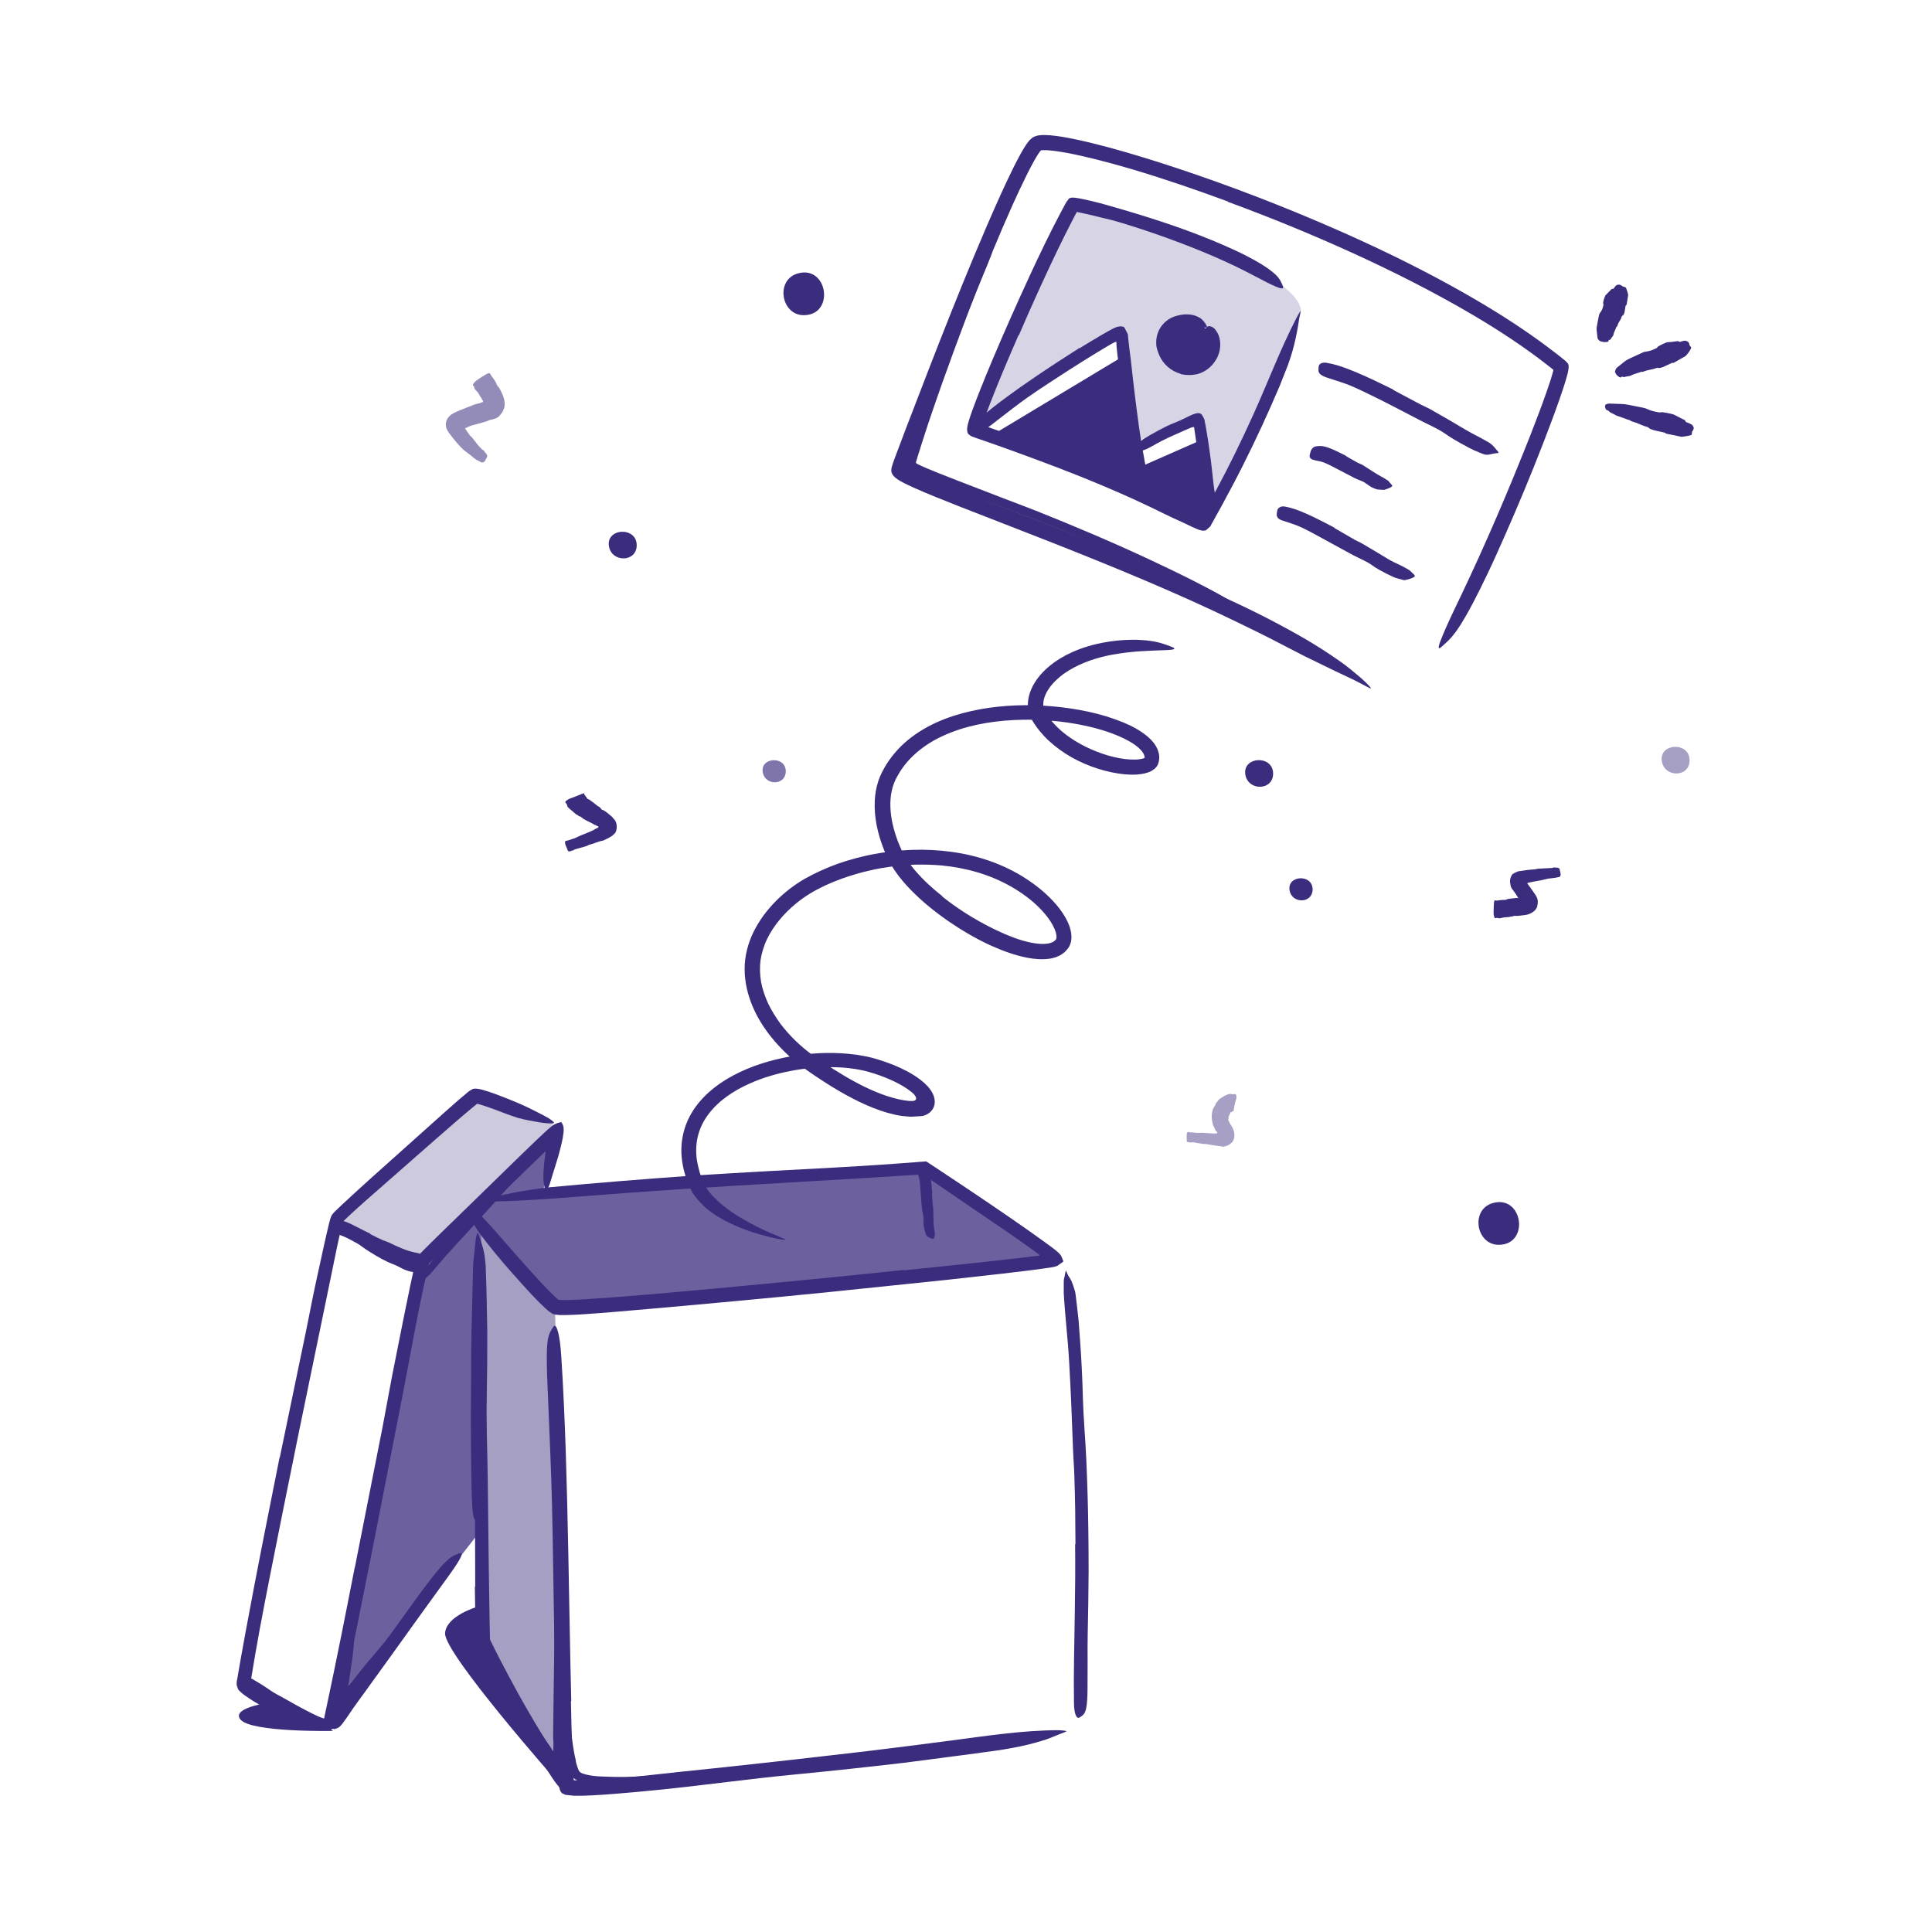 <svg width="300" height="300" viewBox="0 0 300 300" fill="none" xmlns="http://www.w3.org/2000/svg">
<path d="M74.124 249.496C74.124 249.496 69.261 250.904 69.111 253.61C68.938 256.725 86.459 276.577 86.459 276.577L74.736 255.075L74.124 249.496Z" fill="#3B2C7D"/>
<path d="M43.321 264.3C42.975 264.115 35.614 265.038 37.362 267.035C39.11 269.031 51.745 268.777 51.745 268.777L43.321 264.3Z" fill="#3B2C7D"/>
<path opacity="0.2" d="M188.072 80.117C188.072 80.117 202.016 50.313 202.016 48.329C202.016 44.994 193.287 40.742 193.287 40.742L167.227 31.315L151.148 66.358L174.035 51.773L176.914 68.308L186.56 64.506L188.072 80.117Z" fill="#3B2C7D"/>
<path d="M142.303 71.977C143.318 72.49 144.472 72.952 145.591 73.408L149.001 74.746L155.86 77.394C157.528 78.04 159.212 78.652 160.874 79.315C166.73 81.652 172.551 84.11 178.268 86.775C180.806 87.958 183.345 89.175 185.826 90.444C187.412 91.269 189.01 92.077 190.545 93.006C191.306 93.479 192.068 93.952 192.801 94.471C193.533 94.99 194.249 95.527 194.958 96.075C195.835 96.767 195.697 96.698 194.849 96.271C194.422 96.063 193.816 95.775 193.066 95.458C192.316 95.146 191.451 94.765 190.545 94.292C184.193 90.848 177.628 87.79 170.935 84.819C166.931 83.042 162.662 81.439 158.48 79.835C153.881 78.064 149.249 76.367 144.639 74.561C143.958 74.29 143.283 74.019 142.603 73.719C142.262 73.569 141.928 73.419 141.581 73.24C141.356 73.125 141.103 72.975 140.901 72.813C140.808 72.721 140.716 72.635 140.676 72.513C140.664 72.485 140.653 72.456 140.641 72.421V72.398C140.589 72.404 140.618 72.386 140.612 72.381V72.335V72.156L140.705 71.723C140.733 71.59 140.797 71.412 140.814 71.337L140.993 70.76L141.356 69.623L142.101 67.367C143.566 63 145.101 58.639 146.67 54.34C147.887 51 149.047 47.712 150.368 44.446C150.662 43.725 150.956 43.027 151.251 42.3C152.451 39.652 153.039 38.89 153.639 38.51C153.778 38.423 153.939 38.296 154.049 38.267C154.435 38.163 154.072 39.3 153.27 41.233C150.858 46.967 148.574 53.158 146.341 59.389C145.591 61.529 144.83 63.669 144.114 65.827L143.064 69.069L142.556 70.69L142.314 71.498L142.216 71.827L142.205 71.85C142.205 71.85 142.205 71.867 142.216 71.873H142.228C142.228 71.873 142.199 71.873 142.314 71.925L142.303 71.96V71.977Z" fill="#3B2C7D"/>
<path d="M184.654 56.931C186.582 56.931 188.145 55.368 188.145 53.441C188.145 51.513 186.582 49.95 184.654 49.95C182.727 49.95 181.164 51.513 181.164 53.441C181.164 55.368 182.727 56.931 184.654 56.931Z" fill="#3B2C7D"/>
<path d="M152.84 68.29L174.561 55.223L177.924 77.492L152.84 68.29Z" fill="#3B2C7D"/>
<path d="M176.914 72.554L186.56 68.308L188.072 80.117L186.872 81.254L177.924 77.492L176.914 72.554Z" fill="#3B2C7D"/>
<path d="M89.395 273.45C89.487 273.842 89.603 274.229 89.73 274.575C89.793 274.742 89.862 274.915 89.931 275.013C90.001 275.123 90.007 275.14 90.128 275.221C90.347 275.365 90.728 275.487 91.103 275.573C91.483 275.665 91.887 275.729 92.297 275.775C92.897 275.844 93.508 275.85 94.126 275.879C96.295 275.977 98.505 275.919 100.697 275.763C101.672 275.694 102.653 275.59 103.61 275.458C104.228 275.365 104.845 275.273 105.462 275.181C106.085 275.117 106.714 275.117 107.355 275.163C107.753 275.181 107.706 275.221 107.406 275.412C107.256 275.51 107.043 275.665 106.789 275.862C106.53 276.04 106.218 276.202 105.866 276.329C103.339 276.86 100.766 277.165 98.153 277.142C96.595 277.137 94.974 277.258 93.364 277.177C92.476 277.125 91.587 277.05 90.681 276.837C90.226 276.715 89.764 276.6 89.28 276.265C89.02 276.087 88.835 275.815 88.708 275.596C88.593 275.371 88.495 275.146 88.414 274.927C88.045 273.842 87.878 272.775 87.716 271.702C87.48 270.081 87.364 268.448 87.243 266.838C87.145 265.587 87.053 264.358 87.047 263.106C87.047 262.829 87.058 262.563 87.082 262.281C87.185 261.254 87.318 260.925 87.549 260.735C87.601 260.688 87.653 260.631 87.705 260.608C87.866 260.533 87.935 260.954 87.999 261.687C88.241 263.862 88.42 266.14 88.645 268.431C88.83 270.121 89.031 271.835 89.43 273.438L89.395 273.45Z" fill="#3B2C7D"/>
<path opacity="0.45" d="M74.734 190.234L86.18 203.204L88.096 276.848L74.734 253.829V190.234Z" fill="#3B2C7D"/>
<path d="M87.253 261.392C87.195 263.377 87.155 265.367 87.074 267.352C87.045 268.079 87.057 268.806 87.022 269.527L86.999 270.012C86.976 270.173 86.936 270.335 86.93 270.496L86.878 271.471C86.861 272.025 86.82 272.538 86.791 273.04L86.751 273.79L86.728 274.16C86.722 274.281 86.716 274.413 86.693 274.483L84.876 271.938L83.814 270.369C83.186 269.423 82.551 268.471 81.939 267.519C81.553 266.902 81.137 266.308 80.809 265.656C80.457 265.021 80.18 264.34 79.88 263.683C79.701 263.267 79.741 263.313 79.989 263.608C80.226 263.913 80.762 264.41 81.276 265.067C81.489 265.367 81.726 265.65 81.922 265.962L82.516 266.885L83.728 268.719C84.143 269.325 84.553 269.931 84.968 270.542L85.597 271.448L85.747 271.725C85.782 271.788 85.822 271.846 85.868 271.915C85.903 271.996 85.891 271.933 85.897 271.915V271.84L85.92 271.673C85.92 271.529 85.932 271.54 85.932 271.027V270.433C85.932 270.237 85.874 270.035 85.891 269.838C85.891 269.446 85.891 269.048 85.897 268.656L85.972 262.656L86.024 258.963C86.053 257.1 86.076 255.225 86.105 253.373C86.087 251.937 86.076 250.517 86.059 249.092C86.059 248.781 86.059 248.469 86.076 248.152C86.128 246.975 86.243 246.606 86.503 246.369C86.566 246.317 86.624 246.242 86.682 246.213C86.878 246.11 87.028 246.6 87.074 247.454C87.282 249.992 87.282 252.663 87.328 255.352C87.368 257.348 87.282 259.356 87.27 261.358H87.241L87.253 261.392Z" fill="#3B2C7D"/>
<path opacity="0.75" d="M143.556 181.338L162.883 195.358L86.181 203.204L73.863 189.133L76.592 186.202L143.556 181.338Z" fill="#3B2C7D"/>
<path d="M144.725 185.313C144.748 185.89 144.777 186.467 144.823 187.05C144.841 187.263 144.916 187.465 144.916 187.679C144.927 188.434 144.927 189.196 144.968 189.952C144.985 190.286 145.02 190.621 145.077 190.95C145.106 191.163 145.152 191.371 145.175 191.584C145.17 191.804 145.1 192.029 145.031 192.254C144.979 192.392 144.835 192.398 144.616 192.317C144.402 192.236 144.039 192.081 143.854 191.867C143.687 191.463 143.583 191.048 143.485 190.627C143.393 190.206 143.393 189.773 143.404 189.329C143.427 188.798 143.243 188.279 143.168 187.748C143.104 187.159 143.064 186.571 143.018 185.982L142.937 184.892C142.885 184.344 142.873 183.784 142.787 183.242C142.723 182.821 142.55 182.411 142.452 181.996C142.435 181.904 142.4 181.811 142.395 181.719C142.395 181.632 142.395 181.557 142.406 181.494C142.429 181.431 142.498 181.379 142.545 181.332C142.66 181.246 142.787 181.194 142.966 181.148C143.046 181.125 143.127 181.102 143.202 181.09C143.456 181.044 143.704 181.177 143.981 181.402C144.085 181.575 144.177 181.754 144.264 181.932C144.327 182.111 144.379 182.296 144.42 182.481C144.506 182.85 144.558 183.225 144.604 183.606C144.673 184.171 144.708 184.748 144.771 185.319H144.725V185.313Z" fill="#3B2C7D"/>
<path opacity="0.75" d="M53.229 260.59L51.746 267L74.737 237.531V187.881L65.252 198.664L53.229 260.59Z" fill="#3B2C7D"/>
<path d="M73.121 219.462L73.156 212.96V210.589C73.184 207.802 73.248 205.01 73.329 202.223C73.358 200.989 73.386 199.742 73.415 198.514C73.444 197.723 73.438 196.933 73.484 196.142C73.519 195.75 73.542 195.352 73.6 194.96C73.663 194.567 73.721 194.175 73.767 193.783C73.831 193.292 73.842 193.362 73.894 193.783C73.923 193.99 73.952 194.29 74.027 194.648C74.061 194.827 74.108 195.023 74.136 195.231C74.159 195.439 74.177 195.658 74.183 195.883C74.183 199.096 74.09 202.304 73.986 205.546C73.917 207.485 73.963 209.504 73.969 211.489L73.998 218.037C74.009 219.381 74.021 220.725 74.027 222.069C74.05 224.106 74.055 226.148 74.102 228.167C74.136 229.737 74.229 231.277 74.292 232.829C74.309 233.169 74.321 233.504 74.338 233.85C74.35 235.131 74.24 235.535 73.998 235.812C73.94 235.875 73.888 235.956 73.842 235.99C73.68 236.112 73.49 235.592 73.392 234.658C73.179 231.889 73.184 228.964 73.144 226.027C73.132 223.846 73.121 221.654 73.109 219.467H73.132L73.121 219.462Z" fill="#3B2C7D"/>
<path opacity="0.25" d="M85.903 174.577L73.701 169.858L52.32 189.191L65.578 195.623L85.903 174.577Z" fill="#3B2C7D"/>
<path opacity="0.75" d="M84.428 184.598L85.242 177.594L76.594 186.202L84.428 184.598Z" fill="#3B2C7D"/>
<path d="M72.593 189.646C73.625 188.527 74.658 187.408 75.714 186.306C76.1 185.902 76.458 185.475 76.844 185.077C78.218 183.669 79.608 182.285 81.033 180.929C81.685 180.346 82.314 179.741 82.971 179.169C83.808 178.437 84.639 177.669 85.654 177.167C85.96 177 85.931 177.041 85.746 177.289C85.631 177.45 85.504 177.629 85.383 177.802C85.308 177.906 85.233 178.027 85.135 178.137C85.031 178.246 84.927 178.35 84.817 178.46C83.179 179.983 81.708 181.673 80.041 183.208C79.06 184.148 78.148 185.233 77.214 186.266L74.116 189.664L72.206 191.752C71.243 192.814 70.262 193.858 69.316 194.919C68.577 195.739 67.896 196.587 67.169 197.412C67.014 197.596 66.864 197.781 66.691 197.954C66.039 198.577 65.773 198.721 65.445 198.664C65.37 198.652 65.289 198.646 65.225 198.623C65.023 198.542 65.162 198.156 65.548 197.625C66.731 196.073 68.121 194.585 69.483 193.044C70.504 191.908 71.537 190.766 72.564 189.629L72.587 189.646H72.593Z" fill="#3B2C7D"/>
<path d="M54.029 261.704L54.017 261.767C54.017 261.767 54.081 261.767 54.15 261.715C54.185 261.687 54.231 261.652 54.283 261.606L54.323 261.565L54.473 261.387L54.796 260.983C55.137 260.562 55.442 260.112 55.783 259.69C56.983 258.196 58.252 256.754 59.475 255.277C60.023 254.625 60.542 253.944 61.062 253.275C61.408 252.854 61.742 252.427 62.106 252.012C62.296 251.81 62.458 251.596 62.677 251.417C62.896 251.244 63.11 251.065 63.358 250.91C63.658 250.713 63.681 250.829 63.6 251.152C63.548 251.354 63.496 251.579 63.439 251.792C63.404 251.919 63.375 252.063 63.312 252.196C63.248 252.323 63.173 252.456 63.087 252.583C61.864 254.388 60.496 256.125 59.06 257.827C58.194 258.842 57.416 259.99 56.579 261.069L54.998 263.083C54.254 264.023 53.544 264.888 52.869 265.702L52.275 266.412L52.258 266.371V266.267L52.269 266.065L52.287 265.656L52.327 264.871L52.419 263.365C52.471 262.863 52.512 262.338 52.581 261.86L52.679 261.133L52.76 260.608C52.875 259.915 52.985 259.223 53.1 258.531C53.267 257.458 53.365 256.396 53.539 255.346C53.573 255.115 53.596 254.885 53.642 254.648C53.81 253.788 53.96 253.535 54.34 253.413C54.427 253.385 54.514 253.344 54.6 253.338C54.883 253.31 55.033 253.702 55.004 254.354C54.952 255.317 54.871 256.292 54.744 257.273C54.6 258.248 54.456 259.229 54.312 260.215L54.156 261.312C54.144 261.375 54.133 261.456 54.127 261.444C54.115 261.467 54.092 261.525 54.081 261.594L54.035 261.71L54.029 261.704Z" fill="#3B2C7D"/>
<path d="M45.985 266.1L43.891 264.906C43.637 264.761 43.365 264.64 43.117 264.49C42.229 263.965 41.369 263.383 40.51 262.8C40.129 262.546 39.731 262.304 39.339 262.061C39.09 261.9 38.825 261.756 38.594 261.565C38.479 261.461 38.369 261.352 38.266 261.242C38.214 261.19 38.162 261.127 38.115 261.058C38.069 260.983 38.069 260.873 38.052 260.792C38.029 260.556 38.012 260.625 38.231 260.625C38.496 260.59 38.848 260.538 39.137 260.677C40.094 261.242 41.098 261.86 42.067 262.54C42.65 262.944 43.319 263.267 43.954 263.619L46.048 264.796L47.352 265.5C48.016 265.84 48.679 266.198 49.36 266.498C49.885 266.734 50.444 266.879 50.969 267.081C51.085 267.127 51.206 267.161 51.321 267.208C51.748 267.392 51.858 267.525 51.829 267.836C51.829 267.906 51.829 267.975 51.817 268.038C51.777 268.24 51.517 268.367 51.171 268.292C50.121 268.125 49.123 267.686 48.142 267.219C47.41 266.873 46.694 266.492 45.979 266.117L45.99 266.088L45.985 266.1Z" fill="#3B2C7D"/>
<path d="M58.712 193.2C59.255 193.563 59.82 193.898 60.403 194.215C60.616 194.331 60.853 194.394 61.066 194.509C61.828 194.896 62.578 195.334 63.368 195.698C63.72 195.854 64.084 195.981 64.447 196.102L64.799 196.206C64.915 196.252 65.024 196.309 65.134 196.367C65.359 196.477 65.566 196.633 65.774 196.8C65.901 196.909 65.855 197.002 65.682 197.129C65.595 197.192 65.474 197.273 65.336 197.359C65.191 197.446 65.03 197.521 64.88 197.533C63.789 197.619 62.826 197.204 61.909 196.696C61.361 196.396 60.737 196.206 60.161 195.934C59.526 195.634 58.914 195.288 58.303 194.936C57.934 194.711 57.565 194.486 57.201 194.25C56.641 193.909 56.122 193.5 55.586 193.125C55.176 192.831 54.72 192.6 54.305 192.3C54.212 192.236 54.109 192.184 54.034 192.098C53.745 191.786 53.728 191.613 53.918 191.302C53.965 191.233 53.999 191.158 54.051 191.094C54.212 190.881 54.495 190.829 54.784 190.933C55.632 191.233 56.324 191.7 57.086 192.121C57.639 192.45 58.159 192.842 58.73 193.159L58.712 193.2Z" fill="#3B2C7D"/>
<path d="M185.955 70.194L185.695 68.227L185.551 67.24L185.476 66.75C185.459 66.641 185.459 66.641 185.459 66.623V66.56C185.459 66.56 185.453 66.508 185.442 66.479C185.418 66.404 185.424 66.26 185.315 66.312C185.211 66.329 185.147 66.329 184.963 66.392L183.797 66.894L181.449 67.944C180.757 68.262 180.082 68.625 179.418 68.989C178.57 69.462 177.74 69.998 176.695 70.102C176.332 70.056 176.372 70.039 176.488 69.687C176.586 69.3 176.822 68.752 177.261 68.4C177.359 68.325 177.457 68.239 177.555 68.169L177.872 67.979L178.513 67.604C178.94 67.356 179.372 67.114 179.811 66.877C180.688 66.415 181.57 65.948 182.522 65.596C183.088 65.377 183.642 65.106 184.201 64.829C185.038 64.431 186.192 63.767 186.653 64.437L187.005 65.083L187.259 66.404L187.403 67.264L187.68 68.989L188.02 71.469C188.188 72.721 188.292 73.99 188.442 75.237C188.557 76.206 188.759 77.152 188.892 78.115C188.92 78.329 188.961 78.537 188.978 78.75C189.007 79.148 188.995 79.414 188.897 79.598C188.776 79.783 188.609 79.892 188.378 79.985C188.274 80.025 188.17 80.077 188.072 80.1C187.905 80.141 187.755 80.083 187.593 79.939C187.432 79.8 187.253 79.581 187.213 79.298C186.82 77.631 186.647 75.889 186.428 74.129C186.267 72.825 186.117 71.504 185.909 70.194L185.955 70.183V70.194Z" fill="#3B2C7D"/>
<path d="M167.637 54.075C168.727 53.4 169.824 52.737 170.943 52.079L171.947 51.502C172.449 51.225 172.962 50.925 173.435 50.769C173.672 50.694 173.879 50.671 174.07 50.677C174.249 50.706 174.427 50.694 174.583 50.839L175.126 51.883L175.218 52.789L175.339 53.873L175.431 54.606C175.495 55.096 175.564 55.587 175.616 56.077C175.985 59.539 176.406 63.012 176.891 66.479C177.099 68.019 177.387 69.554 177.647 71.077C177.958 73.033 178.506 74.966 178.212 77.014C178.114 77.343 178.056 77.481 178.01 77.481C177.964 77.481 177.901 77.337 177.693 77.1C177.479 76.869 177.237 76.529 176.931 76.125C176.66 75.716 176.435 75.219 176.279 74.666C175.489 70.714 174.901 66.71 174.508 62.637C174.277 60.202 173.816 57.693 173.527 55.2L173.401 54.023L173.377 53.781V53.677L173.36 53.464L173.343 53.181V53.106C173.343 53.077 173.326 53.06 173.297 53.066C173.256 53.071 173.216 53.089 173.17 53.106C173.008 53.175 172.841 53.262 172.668 53.354L172.12 53.671L171.491 54.041L170.239 54.796C168.802 55.673 167.372 56.568 165.958 57.479C163.812 58.864 161.654 60.248 159.577 61.702C157.962 62.833 156.451 64.044 154.904 65.227C154.564 65.487 154.241 65.758 153.895 66.017C153.249 66.491 152.804 66.773 152.447 66.912C152.268 66.981 152.112 67.01 151.962 67.01C151.801 66.987 151.645 66.941 151.506 66.889C151.374 66.843 151.235 66.819 151.149 66.779C150.895 66.692 151.068 65.804 152.002 65.083C154.651 62.775 157.651 60.635 160.708 58.552C162.981 57.006 165.295 55.506 167.626 54.023L167.654 54.064L167.637 54.075Z" fill="#3B2C7D"/>
<path d="M140.326 197.262L152.251 196.021L158.205 195.352L160.841 195.035C161.032 195.006 161.274 195.012 161.453 194.937C161.332 194.798 161.17 194.689 161.008 194.556L160.218 193.979L159.087 193.171C156.168 191.094 153.174 189.11 150.214 187.073L146.291 184.396L144.324 183.063L143.389 182.429C143.343 182.4 143.297 182.342 143.234 182.36L142.853 182.383L133.362 182.983L114.382 184.102C108.768 184.442 103.126 184.817 97.564 185.221C90.41 185.717 83.257 186.456 76.08 186.583C74.955 186.519 74.464 186.485 74.493 186.45C74.522 186.41 75.064 186.34 75.993 186.081C77.845 185.539 81.278 184.812 85.391 184.356C92.689 183.669 99.987 183.087 107.308 182.567C114.63 182.1 121.968 181.696 129.335 181.31C133.743 181.079 138.232 180.773 142.749 180.421L143.285 180.381L143.643 180.358L143.822 180.346C143.874 180.369 143.92 180.41 143.972 180.439L144.901 181.05L146.32 181.99L149.159 183.877C151.051 185.135 152.932 186.404 154.801 187.679C156.485 188.833 158.17 189.992 159.843 191.169L162.48 193.056C163.137 193.546 163.853 194.048 164.383 194.544C164.649 194.792 164.799 195.035 164.868 195.237C164.955 195.444 165.041 195.617 165.116 195.837C165.105 195.94 165.001 195.975 164.955 196.015L164.77 196.142L164.378 196.419C164.164 196.656 163.559 196.754 162.987 196.84L161.245 197.088L160.08 197.239L155.712 197.764L146.984 198.739C140.903 199.367 134.816 200.002 128.735 200.631C119.522 201.56 110.262 202.413 101.101 203.221C97.535 203.527 94.016 203.856 90.474 204.087C89.585 204.138 88.703 204.19 87.791 204.202H87.099C86.845 204.19 86.666 204.196 86.285 204.138C86.118 204.11 85.951 204.069 85.801 204L85.362 203.723C85.126 203.55 84.976 203.406 84.78 203.244C83.412 201.987 82.241 200.689 81.041 199.367C79.991 198.202 78.97 197.065 77.955 195.865C74.199 191.406 73.201 189.819 72.918 188.452C72.855 188.14 72.739 187.754 72.751 187.535C72.803 186.796 74.539 188.435 77.32 191.637C79.385 194.008 81.485 196.413 83.649 198.762C84.191 199.35 84.739 199.933 85.287 200.487C85.564 200.769 85.841 201.04 86.112 201.294C86.251 201.433 86.383 201.548 86.51 201.652L86.701 201.813C86.758 201.854 86.758 201.842 86.758 201.848C86.758 201.848 86.787 201.854 86.805 201.848C86.903 201.854 87.11 201.865 87.284 201.871C87.653 201.877 88.045 201.871 88.437 201.86C89.228 201.837 90.035 201.796 90.849 201.75C97.351 201.34 103.997 200.717 110.637 200.117C120.509 199.2 130.426 198.242 140.314 197.204L140.332 197.256L140.326 197.262Z" fill="#3B2C7D"/>
<path d="M166.997 239.752C166.985 236.221 166.951 232.69 166.824 229.159C166.789 227.873 166.68 226.586 166.628 225.3C166.46 220.759 166.293 216.208 166.028 211.667C165.918 209.654 165.739 207.629 165.555 205.633C165.434 204.352 165.33 203.065 165.237 201.779L165.18 200.815V199.846V198.877C165.191 198.554 165.33 198.219 165.37 197.89C165.532 197.071 165.468 197.186 165.762 197.844C165.884 198.173 166.31 198.623 166.484 199.194C166.593 199.477 166.709 199.788 166.807 200.117C166.853 200.284 166.905 200.452 166.957 200.625C166.985 200.798 167.014 200.983 167.037 201.167C167.193 202.471 167.355 203.781 167.487 205.09C167.585 206.4 167.678 207.715 167.776 209.031C167.949 211.661 168.082 214.304 168.145 216.958C168.232 220.136 168.537 223.425 168.682 226.673C168.837 230.244 168.947 233.821 168.993 237.398C169.034 239.596 169.028 241.8 169.039 243.998C169.022 245.665 169.005 247.333 168.987 249C168.959 250.667 168.924 252.329 168.895 253.984C168.866 255.271 168.878 256.546 168.884 257.815C168.884 259.084 168.872 260.354 168.872 261.629C168.872 262.188 168.872 262.736 168.849 263.302C168.757 265.396 168.572 266.054 167.972 266.458C167.834 266.55 167.695 266.677 167.562 266.723C167.107 266.89 166.795 266.019 166.766 264.49C166.691 259.961 166.83 255.213 166.893 250.436C166.957 246.888 166.98 243.323 166.945 239.763H166.997V239.752Z" fill="#3B2C7D"/>
<path d="M73.79 246.369L73.755 232.644C73.75 230.977 73.68 229.31 73.686 227.637L73.744 209.989C73.744 207.381 73.709 204.756 73.68 202.165C73.663 200.504 73.611 198.837 73.623 197.169C73.64 195.502 73.663 193.835 73.911 192.173C74.044 191.654 74.125 191.429 74.177 191.446C74.234 191.464 74.292 191.717 74.471 192.156C74.655 192.594 74.829 193.217 75.048 193.967C75.232 194.717 75.353 195.6 75.411 196.558C75.561 199.95 75.602 203.342 75.665 206.74C75.671 210.139 75.653 213.548 75.584 216.975C75.498 221.071 75.682 225.329 75.734 229.517C75.786 234.121 75.844 238.731 75.896 243.335C75.942 246.167 75.982 249.006 76.028 251.833L76.063 253.437L76.08 254.215V254.521C76.092 254.625 76.138 254.654 76.167 254.746C76.605 255.681 77.107 256.65 77.592 257.596C78.579 259.5 79.588 261.392 80.615 263.25C82.219 266.146 83.915 268.915 85.6 271.725C85.975 272.342 86.338 272.942 86.719 273.565C88.069 275.89 88.386 276.692 88.144 277.5C88.092 277.679 88.069 277.898 88 278.025C87.775 278.458 86.829 277.731 85.75 276.069C82.502 271.16 79.478 265.771 76.536 260.296C75.988 259.281 75.452 258.254 74.921 257.221C74.65 256.679 74.407 256.223 74.107 255.56C74.055 255.433 74.004 255.3 73.957 255.167C73.905 255.029 73.923 254.942 73.905 254.827C73.888 254.619 73.871 254.377 73.865 254.192L73.842 253.321C73.807 251.008 73.773 248.694 73.732 246.381H73.784L73.79 246.369Z" fill="#3B2C7D"/>
<path d="M57.486 191.619C58.144 191.966 58.813 192.3 59.5 192.6C59.748 192.71 60.019 192.767 60.267 192.883C61.144 193.31 62.038 193.725 62.95 194.066C63.359 194.21 63.769 194.342 64.19 194.435C64.456 194.504 64.727 194.539 64.992 194.602C65.125 194.642 65.246 194.712 65.367 194.775L65.552 194.885C65.609 194.925 65.656 194.994 65.713 195.046C65.858 195.219 65.858 195.266 65.696 195.496C65.517 195.767 65.159 196.137 64.79 196.229C64.184 196.235 63.596 196.166 63.019 196.062C62.442 195.958 61.9 195.71 61.363 195.456C60.729 195.133 60.002 195.035 59.327 194.798C58.588 194.527 57.867 194.204 57.146 193.875C56.702 193.679 56.269 193.442 55.825 193.246L54.838 192.733C54.509 192.56 54.186 192.369 53.852 192.219C53.338 191.948 52.755 191.804 52.202 191.492C52.081 191.429 51.942 191.389 51.838 191.291C51.446 190.898 51.463 190.633 51.809 190.206C51.89 190.108 51.959 190.01 52.046 189.923C52.323 189.646 52.744 189.514 53.05 189.56C53.258 189.6 53.5 189.635 53.702 189.721C53.904 189.796 54.088 189.889 54.307 189.975C54.521 190.062 54.711 190.171 54.919 190.275C55.133 190.373 55.346 190.483 55.554 190.592C56.188 190.91 56.834 191.262 57.509 191.567L57.492 191.619H57.486Z" fill="#3B2C7D"/>
<path d="M146.319 139.217C149.29 141.583 152.637 143.567 156.092 145.067C157.812 145.794 159.623 146.406 161.325 146.55C162.162 146.625 162.969 146.538 163.465 146.285C163.54 146.267 163.575 146.215 163.633 146.181C163.679 146.14 163.748 146.117 163.783 146.071C163.846 145.985 163.973 145.881 163.973 145.858C164.037 145.788 164.077 145.552 164.037 145.24C163.967 144.606 163.592 143.804 163.125 143.083C162.658 142.35 162.063 141.652 161.423 141C160.137 139.69 158.602 138.583 156.975 137.654C153.704 135.796 150 134.746 146.21 134.388C143.44 134.152 140.631 134.215 137.873 134.642C136.488 134.827 135.127 135.144 133.777 135.479C132.438 135.854 131.106 136.258 129.819 136.783C129.242 136.99 128.694 137.261 128.135 137.498C127.592 137.769 127.033 138.035 126.508 138.323C125.469 138.9 124.477 139.575 123.554 140.336C121.719 141.86 120.127 143.711 119.117 145.806C118.604 146.85 118.281 147.958 118.096 149.077C117.952 150.208 117.992 151.356 118.183 152.492C118.396 153.629 118.788 154.742 119.273 155.815C119.787 156.883 120.421 157.898 121.119 158.879C122.567 160.806 124.333 162.525 126.317 163.933C128.36 165.369 130.477 166.748 132.658 167.931C134.838 169.119 137.117 170.129 139.454 170.677L140.331 170.85L141.058 170.942C141.202 170.965 141.231 170.954 141.312 170.96H141.531C141.675 170.977 141.825 170.96 141.963 170.919C142.102 170.873 142.235 170.769 142.252 170.619C142.275 170.469 142.206 170.331 142.137 170.204C141.975 169.944 141.785 169.765 141.513 169.546C140.735 168.917 139.771 168.369 138.802 167.902C137.821 167.44 136.8 167.036 135.75 166.702C135.225 166.529 134.706 166.396 134.181 166.258C133.65 166.154 133.119 166.027 132.577 165.963C131.498 165.79 130.396 165.727 129.3 165.71C127.102 165.686 124.892 165.883 122.735 166.304C120.577 166.719 118.46 167.336 116.481 168.219C113.942 169.333 111.565 170.913 109.967 173.065C109.171 174.138 108.6 175.35 108.317 176.631C108.04 177.911 108.029 179.261 108.294 180.577C108.34 180.906 108.45 181.235 108.525 181.563L108.646 182.054L108.813 182.538C108.929 182.856 109.027 183.202 109.16 183.49C109.304 183.773 109.408 184.067 109.604 184.333C110.279 185.44 111.288 186.375 112.344 187.258C113.423 188.123 114.612 188.885 115.84 189.571C117.075 190.258 118.344 190.904 119.654 191.463C121.287 192.161 122.013 192.438 121.933 192.513C121.858 192.577 120.987 192.444 119.498 192.081C118.015 191.7 115.881 191.146 113.446 189.981C112.235 189.392 110.913 188.683 109.662 187.615C109.05 187.061 108.427 186.467 107.896 185.706C107.763 185.515 107.625 185.331 107.504 185.129C107.388 184.915 107.279 184.702 107.163 184.483C107.037 184.258 106.967 184.056 106.887 183.848C106.806 183.64 106.725 183.433 106.65 183.219C106.113 181.719 105.779 180.092 105.802 178.419C105.831 176.752 106.235 175.056 106.99 173.556C107.74 172.05 108.802 170.752 109.996 169.673C111.196 168.588 112.523 167.706 113.908 166.967C116.677 165.502 119.654 164.602 122.665 164.054C125.683 163.529 128.758 163.338 131.85 163.65C132.623 163.719 133.396 163.823 134.175 163.979C134.942 164.117 135.744 164.336 136.465 164.556C137.937 165.017 139.396 165.571 140.804 166.321C141.513 166.696 142.188 167.106 142.887 167.636C143.025 167.729 143.337 168.011 143.596 168.231C143.838 168.473 144.104 168.71 144.294 168.975C144.715 169.488 144.992 170.036 145.096 170.567C145.206 171.086 145.154 171.646 144.871 172.148C144.583 172.644 144.162 172.961 143.654 173.169C143.515 173.21 143.388 173.261 143.244 173.296L142.754 173.325L141.779 173.388C141.421 173.429 141.208 173.383 140.948 173.365L140.187 173.302C139.31 173.198 138.577 173.002 137.798 172.794C137.037 172.569 136.298 172.315 135.571 172.027C134.123 171.456 132.744 170.775 131.412 170.042C130.079 169.31 128.787 168.519 127.529 167.694C126.277 166.869 125.037 166.044 123.796 165.058C122.342 163.892 121.004 162.577 119.815 161.106C118.627 159.64 117.594 158.013 116.844 156.225C116.094 154.442 115.627 152.486 115.627 150.49C115.615 148.488 116.14 146.486 117 144.727C117.438 143.844 117.946 143.008 118.512 142.217C119.088 141.433 119.717 140.7 120.387 140.008C121.742 138.635 123.265 137.446 124.927 136.477C126.6 135.536 128.308 134.769 130.079 134.129C131.85 133.506 133.662 133.021 135.49 132.663C139.512 131.89 143.654 131.711 147.727 132.271C151.794 132.819 155.815 134.163 159.294 136.425C161.031 137.55 162.658 138.877 164.031 140.486C164.717 141.294 165.335 142.177 165.808 143.192C166.038 143.706 166.235 144.254 166.327 144.871C166.413 145.477 166.413 146.198 166.062 146.902C165.877 147.271 165.64 147.496 165.41 147.75C165.3 147.883 165.15 147.963 165.023 148.067C164.885 148.16 164.758 148.275 164.608 148.338C164.319 148.471 164.031 148.633 163.737 148.69L163.298 148.811C163.154 148.846 163.01 148.858 162.865 148.881C161.712 149.031 160.627 148.915 159.583 148.731C157.5 148.333 155.573 147.594 153.71 146.758C151.431 145.696 149.267 144.421 147.208 143.002C145.154 141.571 143.198 139.996 141.433 138.185C140.544 137.285 139.719 136.31 138.987 135.248C138.617 134.717 138.277 134.163 137.983 133.569C137.683 132.981 137.44 132.415 137.21 131.815C136.292 129.45 135.698 126.906 135.837 124.292C135.888 123.306 136.05 122.313 136.362 121.356C136.512 120.877 136.713 120.398 136.933 119.96C137.146 119.521 137.394 119.094 137.648 118.679C138.698 117.023 140.054 115.569 141.612 114.415C144.727 112.079 148.448 110.827 152.158 110.14C155.885 109.46 159.681 109.361 163.425 109.679C167.163 110.019 170.885 110.729 174.398 112.165C175.76 112.736 177.092 113.423 178.275 114.438C178.858 114.946 179.412 115.569 179.752 116.383C179.908 116.792 180.029 117.236 180.006 117.715C179.977 118.217 179.867 118.754 179.515 119.146C179.423 119.238 179.331 119.331 179.238 119.417C179.135 119.498 179.025 119.561 178.915 119.636C178.806 119.717 178.708 119.763 178.604 119.81C178.5 119.856 178.396 119.908 178.298 119.936C177.894 120.075 177.496 120.167 177.104 120.213C176.325 120.317 175.563 120.306 174.819 120.248C173.325 120.127 171.883 119.804 170.481 119.365C167.688 118.471 165.035 117.046 162.842 115.004C162.288 114.502 161.787 113.936 161.308 113.348C161.083 113.048 160.846 112.742 160.638 112.425C160.437 112.096 160.229 111.813 160.027 111.375C159.64 110.556 159.548 109.633 159.646 108.785C159.75 107.931 160.038 107.14 160.419 106.431C161.1 105.173 162.046 104.169 163.085 103.327C164.123 102.479 165.277 101.81 166.488 101.267C168.744 100.258 170.74 99.854 172.396 99.6C174.058 99.363 175.408 99.329 176.515 99.346C178.731 99.421 179.977 99.733 180.963 100.079C181.408 100.252 181.996 100.436 182.244 100.586C182.665 100.846 181.915 100.938 180.248 100.979C178.581 101.048 175.956 101.077 172.725 101.654C170.337 102.098 168 102.871 165.981 104.1C164.971 104.711 164.071 105.456 163.344 106.304C162.629 107.146 162.11 108.127 162.017 109.038C161.965 109.488 162.017 109.91 162.162 110.273C162.231 110.458 162.317 110.596 162.496 110.867C162.646 111.11 162.813 111.346 162.992 111.571C163.69 112.494 164.533 113.325 165.485 114.046C167.383 115.494 169.621 116.573 171.952 117.283C173.117 117.623 174.323 117.871 175.477 117.935C176.048 117.963 176.619 117.958 177.092 117.871C177.202 117.854 177.329 117.831 177.415 117.802L177.56 117.761L177.663 117.715C177.762 117.681 177.71 117.698 177.727 117.686C177.733 117.686 177.727 117.675 177.727 117.669C177.738 117.669 177.727 117.663 177.733 117.658C177.733 117.652 177.733 117.669 177.733 117.6C177.733 117.479 177.71 117.346 177.64 117.19C177.513 116.879 177.225 116.492 176.833 116.146C176.042 115.436 174.958 114.848 173.838 114.352C171.565 113.365 169.05 112.731 166.512 112.315C163.967 111.9 161.371 111.715 158.787 111.761C154.956 111.836 151.108 112.385 147.623 113.758C144.144 115.096 141.075 117.352 139.373 120.473C137.637 123.386 138.127 127.258 139.437 130.679C139.61 131.111 139.783 131.538 139.979 131.96C140.071 132.179 140.175 132.363 140.273 132.554C140.371 132.744 140.469 132.935 140.59 133.119C141.035 133.869 141.606 134.596 142.206 135.3C143.423 136.702 144.837 137.994 146.342 139.177L146.319 139.24V139.217Z" fill="#3B2C7D"/>
<path d="M190.683 31.298C185.797 29.492 180.864 27.791 175.874 26.308C173.381 25.575 170.872 24.889 168.356 24.306C167.099 24.017 165.841 23.752 164.595 23.556C163.972 23.458 163.354 23.371 162.766 23.337C162.472 23.314 162.183 23.308 161.935 23.32C161.866 23.32 161.82 23.325 161.768 23.331C161.75 23.331 161.739 23.331 161.722 23.331C161.687 23.331 161.658 23.343 161.629 23.36C161.583 23.395 161.583 23.395 161.514 23.481C161.416 23.608 161.306 23.758 161.202 23.925C160.989 24.248 160.781 24.612 160.579 24.97C160.17 25.696 159.783 26.458 159.397 27.225C158.635 28.766 157.908 30.335 157.193 31.91C155.116 36.537 153.218 41.256 151.279 45.952C147.881 54.242 144.552 62.579 141.397 70.956L140.906 72.289C140.872 72.387 140.825 72.485 140.808 72.589C140.849 72.687 140.952 72.739 141.033 72.796L141.172 72.877L141.408 72.998L142.135 73.344C142.631 73.57 143.139 73.794 143.647 74.008C145.695 74.868 147.783 75.681 149.872 76.489L162.443 81.317C169.874 84.202 177.339 87.15 184.602 90.317C189.264 92.36 193.925 94.46 198.443 96.871C200.699 98.077 202.943 99.317 205.1 100.696C206.179 101.389 207.247 102.104 208.291 102.843C209.329 103.593 210.327 104.412 211.297 105.248C212.491 106.31 212.947 106.846 212.854 106.887C212.756 106.939 212.093 106.523 210.881 105.912C209.687 105.283 207.922 104.521 205.879 103.5C204.852 102.998 203.739 102.456 202.556 101.885C201.391 101.285 200.156 100.644 198.87 99.981C196.602 98.781 194.283 97.668 191.975 96.543C189.662 95.418 187.325 94.333 184.977 93.271C180.275 91.154 175.516 89.146 170.716 87.196C165.922 85.246 161.087 83.354 156.241 81.473C153.812 80.527 151.383 79.581 148.954 78.635C146.52 77.671 144.091 76.719 141.656 75.623C141.293 75.456 140.924 75.283 140.554 75.098L140.277 74.954L139.856 74.729C139.562 74.562 139.274 74.383 139.031 74.175C138.789 73.962 138.593 73.737 138.477 73.454C138.408 73.304 138.414 73.166 138.402 73.027C138.425 72.871 138.402 72.733 138.46 72.571C138.535 72.254 138.656 71.931 138.766 71.614L139.002 70.962C139.562 69.479 140.122 67.996 140.687 66.502C141.829 63.531 142.983 60.542 144.137 57.548C146.462 51.56 148.833 45.554 151.302 39.641C152.583 36.577 153.893 33.525 155.26 30.491C155.947 28.973 156.65 27.462 157.4 25.956C157.775 25.206 158.162 24.456 158.583 23.706C158.797 23.331 159.01 22.962 159.264 22.581C159.391 22.391 159.518 22.206 159.679 22.004C159.864 21.762 160.124 21.514 160.383 21.323C160.718 21.162 161.07 21.035 161.445 21C161.779 20.96 162.01 20.966 162.287 20.966C162.806 20.977 163.297 21.023 163.781 21.081C164.745 21.196 165.679 21.369 166.608 21.554C168.466 21.929 170.283 22.391 172.089 22.869C175.706 23.85 179.272 24.958 182.814 26.129C191.058 28.869 199.164 31.996 207.12 35.469C213.143 38.1 219.085 40.956 224.866 44.117C230.635 47.285 236.266 50.723 241.452 54.745L242.208 55.333L243.085 56.042C243.166 56.117 243.235 56.198 243.31 56.273C243.368 56.36 243.483 56.412 243.5 56.527C243.61 56.718 243.575 56.948 243.57 57.162C243.552 57.381 243.506 57.606 243.46 57.825L243.391 58.114L243.327 58.35C242.987 59.608 242.577 60.796 242.162 61.991C241.331 64.373 240.443 66.716 239.537 69.052C237.72 73.719 235.81 78.329 233.785 82.916C232.891 84.935 232.02 86.914 231.062 88.927C227.508 96.387 225.939 98.573 224.537 99.808C224.22 100.091 223.833 100.477 223.608 100.616C223.216 100.841 223.389 100.194 223.954 98.81C224.52 97.425 225.5 95.308 226.804 92.614C230.635 84.589 234.247 76.166 237.645 67.552C238.487 65.394 239.318 63.225 240.085 61.044C240.466 59.96 240.841 58.858 241.129 57.802L241.222 57.45V57.433C241.406 57.594 240.72 57.023 240.316 56.712C236.681 53.873 232.775 51.306 228.743 48.929C222.754 45.398 216.5 42.242 210.131 39.329C203.756 36.421 197.26 33.762 190.683 31.345V31.287V31.298Z" fill="#3B2C7D"/>
<path d="M158.159 52.038C156.642 55.511 155.159 59.002 153.792 62.515C153.452 63.392 153.123 64.275 152.823 65.146L152.581 65.861C152.569 65.907 152.552 65.954 152.558 66C152.592 66.029 152.638 66.034 152.684 66.058L157.571 67.777C160.19 68.717 162.827 69.623 165.417 70.638C167.327 71.388 169.225 72.161 171.111 72.969C172.992 73.788 174.85 74.648 176.702 75.525C178.554 76.402 180.388 77.296 182.223 78.202L184.934 79.609L186.14 80.181C186.238 80.227 186.342 80.273 186.446 80.308C186.469 80.313 186.504 80.331 186.527 80.313L186.567 80.244L186.648 80.1C186.7 80.025 186.729 79.961 186.792 79.858L187.086 79.327L187.675 78.265L188.834 76.131C190.883 72.323 192.792 68.411 194.558 64.5C196.842 59.475 198.769 54.294 201.319 49.361C202.161 47.838 202.011 48.029 201.734 49.483C201.515 50.959 201.094 53.688 199.986 56.694L198.734 59.867C198.29 60.911 197.84 61.956 197.379 62.994C196.456 65.071 195.509 67.142 194.517 69.19C193.525 71.238 192.509 73.275 191.442 75.294C190.911 76.304 190.375 77.308 189.827 78.311C189.192 79.454 188.563 80.602 187.929 81.744L187.45 82.177C187.363 82.24 187.311 82.344 187.19 82.361C187.086 82.39 186.988 82.402 186.879 82.402C186.452 82.419 185.95 82.183 185.483 81.981L184.975 81.75L184.588 81.565C184.329 81.444 184.075 81.311 183.815 81.196C182.783 80.723 181.744 80.267 180.734 79.759C174.648 76.725 168.14 74.054 161.633 71.631C159.844 70.961 158.056 70.304 156.256 69.657L153.556 68.7L152.206 68.233L151.715 68.065L151.179 67.869C151 67.8 150.804 67.748 150.688 67.644C150.561 67.552 150.411 67.459 150.325 67.356C150.008 66.784 150.25 66.006 150.458 65.279L150.596 64.846L150.711 64.494L150.954 63.802C151.283 62.884 151.629 61.984 151.981 61.09C152.684 59.296 153.417 57.519 154.161 55.754C156.002 51.398 157.923 47.083 159.902 42.796C161.408 39.548 162.959 36.317 164.633 33.138L165.279 31.933C165.434 31.679 165.538 31.396 165.74 31.171L166.011 30.813C166.144 30.744 166.277 30.692 166.427 30.692C166.727 30.669 167.044 30.715 167.361 30.767L167.759 30.836L168.094 30.906C168.538 30.998 168.983 31.096 169.421 31.2C171.175 31.604 172.883 32.134 174.596 32.625C179.904 34.194 185.067 35.907 190.109 38.117C191.217 38.608 192.308 39.092 193.398 39.652C195.423 40.684 196.698 41.504 197.529 42.173C198.359 42.836 198.74 43.356 198.965 43.881C199.063 44.117 199.225 44.4 199.248 44.573C199.323 45.179 197.679 44.377 194.84 42.871C190.629 40.621 186.059 38.717 181.352 37.004C178.998 36.15 176.598 35.348 174.175 34.615C172.969 34.229 171.729 33.952 170.5 33.657L168.665 33.219L167.759 33.023L167.315 32.936L167.206 32.919L166.675 33.917C166.236 34.754 165.809 35.596 165.383 36.45C164.534 38.152 163.709 39.871 162.902 41.602C161.281 45.063 159.717 48.554 158.206 52.067L158.154 52.056L158.159 52.038Z" fill="#3B2C7D"/>
<path d="M183.311 58.038C181.793 57.617 180.536 56.481 179.976 55.073C179.878 54.819 179.757 54.565 179.699 54.306C179.63 54.04 179.543 53.787 179.549 53.498C179.468 52.523 179.74 51.479 180.316 50.688C180.882 49.881 181.713 49.327 182.595 49.073C183.368 48.831 184.193 48.744 184.984 48.871C185.491 48.94 185.976 49.148 186.409 49.413C186.818 49.719 187.13 50.135 187.355 50.556C187.499 50.821 187.366 50.867 187.043 50.862C186.847 50.862 186.64 50.862 186.449 50.856C186.218 50.862 185.959 50.908 185.751 50.873C185.566 50.856 185.405 50.815 185.249 50.781C185.082 50.775 184.92 50.781 184.77 50.758C184.465 50.735 184.165 50.717 183.859 50.775C183.247 50.867 182.705 51.133 182.157 51.473C181.863 51.71 181.632 52.05 181.545 52.437C181.465 52.823 181.459 53.239 181.545 53.671C181.69 54.617 182.272 55.494 183.155 55.962C183.686 56.25 184.32 56.412 184.926 56.313C185.849 56.21 186.668 55.575 187.078 54.71C187.372 54.046 187.286 53.279 187.038 52.667L186.876 52.269C186.674 51.796 186.807 51.542 187.13 51.127C187.205 51.035 187.274 50.925 187.349 50.839C187.482 50.694 187.649 50.631 187.874 50.66C188.093 50.688 188.37 50.81 188.618 51.063C188.93 51.456 189.224 51.917 189.345 52.431C189.472 52.944 189.513 53.487 189.449 54.035C189.386 54.583 189.218 55.125 188.953 55.633C188.676 56.112 188.365 56.562 187.949 56.954C187.332 57.525 186.559 57.964 185.734 58.131C185.324 58.2 184.909 58.258 184.499 58.223C184.09 58.24 183.691 58.16 183.299 58.079L183.311 58.033V58.038Z" fill="#3B2C7D"/>
<path d="M216.33 60.542L220.536 62.781C221.049 63.052 221.586 63.266 222.094 63.548C223.876 64.546 225.647 65.567 227.39 66.623C228.169 67.085 228.971 67.512 229.772 67.916C230.274 68.204 230.788 68.464 231.284 68.764C231.526 68.925 231.746 69.121 231.953 69.341C232.149 69.571 232.351 69.808 232.547 70.044C232.79 70.35 232.738 70.339 232.369 70.373C232.184 70.391 231.913 70.437 231.578 70.512C231.411 70.541 231.221 70.593 231.047 70.61C230.874 70.61 230.696 70.61 230.528 70.575C229.963 70.391 229.438 70.142 228.896 69.923C228.365 69.681 227.857 69.398 227.344 69.121C226.317 68.567 225.307 67.979 224.332 67.298C223.161 66.496 221.799 65.942 220.524 65.273L216.301 63.075C215.43 62.631 214.559 62.181 213.682 61.754C212.349 61.108 211.022 60.433 209.667 59.867C208.611 59.429 207.521 59.123 206.447 58.766C206.211 58.685 205.974 58.616 205.744 58.523C204.89 58.154 204.682 57.9 204.734 57.271C204.746 57.133 204.74 56.989 204.769 56.862C204.855 56.446 205.369 56.21 206.055 56.348C207.082 56.521 208.086 56.833 209.072 57.202C210.065 57.571 211.051 57.992 212.026 58.431C213.48 59.083 214.917 59.798 216.353 60.496L216.33 60.548V60.542Z" fill="#3B2C7D"/>
<path d="M209.002 70.823C209.613 71.175 210.225 71.527 210.842 71.868C211.067 71.989 211.321 72.046 211.546 72.179C212.33 72.652 213.086 73.189 213.877 73.656C214.05 73.76 214.223 73.869 214.402 73.962C214.586 74.048 214.765 74.141 214.932 74.256C215.152 74.394 215.377 74.521 215.59 74.677C215.648 74.7 215.677 74.798 215.717 74.856L215.861 75.006C215.953 75.104 216.04 75.208 216.138 75.317C216.248 75.456 216.178 75.543 215.977 75.652C215.873 75.71 215.734 75.773 215.573 75.843C215.405 75.929 215.25 75.935 215.042 76.044C214.736 76.091 214.482 76.033 214.205 76.027C214.073 76.016 213.934 76.01 213.802 75.987L213.438 75.854C212.948 75.692 212.527 75.375 212.094 75.064C211.586 74.666 210.934 74.544 210.363 74.245L208.477 73.258C208.09 73.056 207.703 72.843 207.311 72.652C206.717 72.358 206.134 72.029 205.517 71.798C205.038 71.614 204.507 71.573 204.005 71.423C203.896 71.394 203.786 71.36 203.688 71.308C203.325 71.094 203.284 70.864 203.446 70.339C203.48 70.218 203.509 70.096 203.555 69.987C203.694 69.618 204.011 69.352 204.363 69.306C205.43 69.104 206.25 69.502 207.121 69.86C207.755 70.137 208.378 70.471 209.013 70.777L208.99 70.835L209.002 70.823Z" fill="#3B2C7D"/>
<path d="M207.218 81.998L210.362 83.816C210.749 84.035 211.159 84.191 211.539 84.415C212.878 85.212 214.222 85.996 215.549 86.81C216.143 87.162 216.766 87.462 217.389 87.744C217.787 87.929 218.174 88.142 218.555 88.362L218.837 88.535L219.091 88.76C219.259 88.91 219.426 89.071 219.587 89.233C219.789 89.446 219.674 89.579 219.345 89.723C219.178 89.798 218.953 89.879 218.693 89.954C218.566 89.989 218.428 90.023 218.284 90.052C218.214 90.069 218.145 90.064 218.07 90.087C218.007 90.075 217.943 90.069 217.88 90.052C217.441 89.931 216.991 89.827 216.564 89.683C216.155 89.498 215.751 89.308 215.353 89.112C214.557 88.702 213.76 88.287 213.022 87.75C212.134 87.115 211.078 86.717 210.103 86.198L206.907 84.456L204.939 83.377C203.941 82.846 202.949 82.281 201.928 81.819C201.132 81.456 200.295 81.225 199.482 80.937C199.303 80.873 199.118 80.833 198.939 80.758C198.605 80.631 198.432 80.452 198.334 80.279C198.23 80.106 198.236 79.881 198.282 79.592C198.305 79.46 198.316 79.333 198.345 79.217C198.437 78.86 198.887 78.571 199.43 78.646C201.01 78.912 202.499 79.587 203.976 80.285C205.072 80.81 206.151 81.381 207.235 81.952L207.212 82.004L207.218 81.998Z" fill="#3B2C7D"/>
<path d="M55.102 243.387L59.394 221.642C59.89 218.989 60.386 216.34 60.877 213.692L62.712 204.473L63.658 199.864L64.154 197.556L64.419 196.396C64.46 196.206 64.511 196.004 64.569 195.796C64.598 195.658 64.656 195.508 64.725 195.375C64.754 195.3 64.806 195.242 64.811 195.156C64.858 195.092 64.898 195.029 64.95 194.971L65.452 194.446L65.885 194.008L66.75 193.142L68.487 191.435L71.977 188.042C75 185.1 78.034 182.14 81.034 179.215L82.488 177.814L83.284 177.046L84.433 175.967C84.813 175.615 85.206 175.246 85.575 174.94C85.944 174.64 86.25 174.514 86.51 174.404C86.769 174.312 86.948 174.271 87.173 174.254C87.306 174.421 87.375 174.623 87.467 174.865C87.612 175.385 87.467 176.377 87.237 177.404C87.127 177.912 86.988 178.442 86.85 178.956L86.671 179.614L86.521 180.098L85.344 183.906C85.038 184.667 84.906 184.996 84.784 184.967C84.675 184.939 84.565 184.523 84.45 183.762C84.323 183 84.375 181.944 84.49 180.71C84.525 180.404 84.565 180.081 84.606 179.752C84.629 179.59 84.652 179.423 84.675 179.256C84.692 179.175 84.698 179.083 84.71 179.002L84.733 178.875C84.733 178.875 84.733 178.864 84.733 178.858C84.692 178.8 84.652 178.829 84.646 178.829C82.373 181.015 80.1 183.208 77.827 185.4C75.946 187.212 74.059 189.017 72.173 190.835L69.346 193.558L67.944 194.925L66.669 196.194C66.669 196.194 66.629 196.235 66.617 196.264L66.594 196.333L66.548 196.506L66.358 197.262C64.863 203.665 63.721 210.485 62.423 217.119C60.998 224.423 59.567 231.733 58.136 239.042C57.242 243.537 56.342 248.037 55.448 252.525C54.767 255.929 54.063 259.333 53.337 262.737L52.788 265.287L52.506 266.556L52.437 266.873L52.402 267.035L52.385 267.115V267.133C52.881 267.248 51.704 266.983 51.813 267.006C51.808 267.006 51.796 267.006 51.785 267.006C51.761 267.006 51.773 267.017 51.767 266.994C51.767 266.971 51.75 266.965 51.733 266.942C51.715 266.914 51.692 266.885 51.669 266.856L51.479 266.654L51.369 266.544L51.386 266.521L51.427 266.469L51.519 266.354L51.715 266.106C52.777 264.767 53.809 263.371 54.813 261.975C57.952 257.637 60.934 253.315 64.056 249.029C64.742 248.083 65.406 247.154 66.121 246.214C68.769 242.735 69.808 241.754 70.823 241.39C71.054 241.31 71.331 241.177 71.51 241.165C72.098 241.137 71.175 242.648 69.3 245.21C66.519 249.012 63.704 252.964 60.831 256.956C59.388 258.952 57.94 260.965 56.481 262.985C55.754 263.994 54.998 264.992 54.306 266.042C53.942 266.562 53.608 267.081 53.198 267.612L53.019 267.831C52.979 267.877 52.95 267.912 52.875 267.992L52.794 268.073C52.794 268.073 52.725 268.137 52.69 268.165L52.621 268.217C52.621 268.217 52.39 268.362 52.263 268.402C52.044 268.339 52.304 268.731 50.983 268.246C50.025 267.265 50.469 267.358 50.319 267.115C50.29 266.971 50.365 266.608 50.354 266.694L50.359 266.66L50.458 266.204L50.654 265.292C52.2 258.046 53.654 250.714 55.079 243.404H55.131L55.102 243.387Z" fill="#3B2C7D"/>
<path d="M43.45 226.304L47.517 206.7C48.013 204.317 48.452 201.923 48.965 199.54L50.338 193.246C50.575 192.196 50.811 191.152 51.071 190.09C51.135 189.825 51.204 189.565 51.285 189.265C51.342 189.075 51.429 188.856 51.527 188.665C51.596 188.579 51.654 188.487 51.729 188.406L51.925 188.198C52.329 187.794 52.715 187.425 53.113 187.056C56.269 184.119 59.471 181.269 62.679 178.408C65.529 175.881 68.35 173.296 71.211 170.798C71.673 170.394 72.135 170.002 72.631 169.598L72.885 169.402C72.983 169.333 73.081 169.281 73.184 169.223C73.283 169.16 73.386 169.113 73.496 169.067C73.606 169.033 73.727 169.056 73.836 169.044C74.067 169.033 74.292 169.102 74.523 169.131L74.69 169.16L74.806 169.194L75.042 169.258C76.277 169.615 77.408 170.054 78.556 170.504C79.692 170.965 80.823 171.415 81.925 171.946C83.021 172.488 84.111 173.025 85.179 173.625C86.471 174.462 86.206 174.525 84.861 174.41C84.186 174.363 83.263 174.208 82.167 173.988C81.619 173.873 81.025 173.758 80.419 173.585C79.813 173.4 79.184 173.181 78.538 172.933C77.396 172.494 76.248 172.056 75.129 171.692C74.846 171.6 74.569 171.513 74.315 171.45L74.096 171.392L73.946 171.508L73.254 172.073C71.385 173.631 69.521 175.275 67.658 176.896C63.936 180.162 60.204 183.438 56.459 186.727C55.906 187.223 55.352 187.725 54.798 188.227L53.979 188.994L53.581 189.375L53.286 189.669C53.24 189.715 53.234 189.75 53.206 189.842L53.073 190.367L52.813 191.463C52.652 192.208 52.49 192.952 52.323 193.696C51.706 196.696 51.083 199.713 50.471 202.702C49.115 209.279 47.754 215.862 46.398 222.444C45.579 226.5 44.754 230.556 43.934 234.606C42.711 240.744 41.459 246.912 40.323 253.027C40.075 254.429 39.827 255.819 39.579 257.204C39.354 258.531 39.135 259.858 38.915 261.173C38.933 261.231 38.892 261.288 38.904 261.34C38.933 261.392 38.979 261.427 39.025 261.467L39.158 261.577L39.354 261.727C39.723 262.01 40.121 262.281 40.519 262.54C41.315 263.071 42.152 263.544 43 264C43.906 264.485 44.823 264.906 45.769 265.321C47.523 266.094 48.706 266.504 49.525 266.844C50.344 267.185 50.8 267.45 51.152 267.802C51.313 267.958 51.538 268.125 51.625 268.269C51.775 268.506 51.44 268.65 50.69 268.638C49.94 268.627 48.781 268.448 47.361 267.987C45.515 267.387 43.721 266.602 41.973 265.673C41.096 265.212 40.248 264.698 39.383 264.173C38.956 263.902 38.529 263.625 38.096 263.313C38.033 263.267 38.01 263.244 37.911 263.187C37.813 263.117 37.727 263.037 37.635 262.967C37.461 262.817 37.265 262.667 37.121 262.494C36.965 262.327 36.879 262.125 36.856 261.912V261.871L36.844 261.848C36.711 261.883 36.809 261.854 36.775 261.86V261.842V261.762L36.758 261.6C36.758 261.49 36.723 261.381 36.758 261.271C36.74 261.127 36.798 260.977 36.815 260.833L36.873 260.51L36.954 260.054L37.109 259.137C37.219 258.525 37.323 257.908 37.433 257.296C37.658 256.067 37.877 254.833 38.102 253.592C38.569 251.117 39.036 248.631 39.504 246.138C40.767 239.538 42.1 232.927 43.41 226.321H43.461L43.45 226.304Z" fill="#3B2C7D"/>
<path d="M88.654 264.173C88.701 266.498 88.752 268.823 88.828 271.137C88.862 272.296 88.914 273.45 88.972 274.598L89.024 275.452L89.076 276.179L89.087 276.335C89.087 276.335 89.087 276.392 89.104 276.41L89.179 276.427L89.278 276.438H89.329L89.491 276.444C89.837 276.444 90.189 276.444 90.558 276.433C91.279 276.421 92.018 276.375 92.751 276.34C94.222 276.248 95.699 276.138 97.181 276.012C99.945 275.775 102.708 275.423 105.472 275.146C115.227 274.148 124.995 273.046 134.751 271.904C139.077 271.385 143.427 270.825 147.714 270.265C153.224 269.544 158.745 268.685 164.335 268.662C165.212 268.708 165.599 268.76 165.581 268.835C165.564 268.91 165.149 269.025 164.445 269.313C163.741 269.585 162.749 270.058 161.52 270.392C160.297 270.75 158.86 271.125 157.279 271.402C156.581 271.523 155.883 271.656 155.179 271.765L153.074 272.054L148.856 272.619C146.041 272.983 143.231 273.352 140.41 273.721C134.768 274.379 129.102 274.996 123.402 275.544C116.589 276.196 109.527 277.183 102.552 277.898C100.204 278.135 97.862 278.36 95.502 278.544C94.326 278.637 93.143 278.723 91.949 278.781C91.354 278.815 90.749 278.827 90.149 278.844H89.174C88.712 278.815 88.262 278.752 87.806 278.7L87.454 278.538L87.275 278.458C87.252 278.388 87.177 278.365 87.143 278.313C86.993 278.112 86.906 277.858 86.843 277.575C86.728 277.044 86.687 276.294 86.664 276.012C86.612 275.25 86.572 274.494 86.537 273.744L86.381 269.244C86.249 264.502 86.168 259.76 86.081 255.023C85.949 247.852 85.885 240.64 85.712 233.521C85.579 227.988 85.314 222.565 85.1 217.096C85.049 215.89 85.002 214.713 84.951 213.502C84.824 209.002 84.951 207.565 85.579 206.585C85.718 206.36 85.856 206.065 85.995 205.938C86.445 205.494 86.953 207.323 87.154 210.617C87.789 220.39 88.031 230.706 88.245 241.056C88.406 248.74 88.51 256.465 88.706 264.162L88.649 264.173H88.654Z" fill="#3B2C7D"/>
<g opacity="0.55">
<path d="M78.305 62.158C78.392 62.533 78.386 62.902 78.305 63.26C78.242 63.502 78.149 63.744 78.022 63.958C77.89 64.189 77.699 64.373 77.549 64.575C77.411 64.771 77.024 64.973 76.644 65.083C76.263 65.192 75.922 65.221 75.876 65.279C75.853 65.314 75.744 65.354 75.576 65.412C75.478 65.446 75.38 65.481 75.242 65.521C74.976 65.596 74.636 65.689 74.29 65.781C73.597 65.965 72.905 66.173 72.813 66.231C72.726 66.283 72.634 66.306 72.547 66.346C72.501 66.369 72.461 66.392 72.415 66.421L72.351 66.462V66.473C72.351 66.473 72.351 66.473 72.346 66.462C72.346 66.456 72.317 66.421 72.317 66.427C72.322 66.433 72.27 66.439 72.334 66.467C72.346 66.467 72.311 66.467 72.288 66.462C72.224 66.462 72.19 66.467 72.247 66.571L72.276 66.623L72.392 66.79C72.472 66.906 72.547 67.015 72.617 67.119C72.755 67.321 72.876 67.483 72.934 67.575C72.969 67.633 73.015 67.685 73.072 67.713C73.205 67.771 73.609 68.354 74.047 68.896C74.486 69.439 74.959 69.923 75.022 69.9C75.057 69.894 75.121 69.917 75.138 69.963C75.184 70.033 75.23 70.108 75.27 70.183C75.305 70.246 75.346 70.292 75.397 70.333C75.519 70.437 75.588 70.61 75.663 70.771C75.68 70.806 75.669 70.875 75.651 70.91L75.282 71.619C75.282 71.619 75.276 71.625 75.27 71.631C75.138 71.787 74.855 71.902 74.659 71.752C74.584 71.683 74.238 71.533 73.921 71.365C73.632 71.158 73.355 70.944 73.32 70.898C73.188 70.742 72.224 70.067 71.936 69.808C71.895 69.785 71.376 69.271 70.88 68.683C70.759 68.533 70.632 68.388 70.511 68.244C70.349 68.042 70.194 67.852 70.055 67.673C69.744 67.252 69.49 66.894 69.432 66.75C69.299 66.531 69.207 66.15 69.23 65.804C69.242 65.458 69.403 65.175 69.415 65.135C69.426 65.112 69.547 64.835 69.853 64.552C70.153 64.269 70.73 63.987 71.324 63.744C72.022 63.45 72.755 63.185 72.859 63.139C72.911 63.115 72.974 63.11 73.026 63.087C73.476 62.867 73.949 62.706 74.44 62.619C74.457 62.619 74.469 62.619 74.486 62.614C74.572 62.567 74.659 62.527 74.746 62.498L74.861 62.464H74.872C74.872 62.464 74.919 62.464 74.936 62.458C74.971 62.429 74.999 62.389 74.988 62.342C74.988 62.331 74.982 62.319 74.976 62.308C74.971 62.296 74.999 62.285 75.011 62.262C75.011 62.221 75.069 62.262 74.878 62.089C74.849 62.071 74.832 62.042 74.832 62.014C74.832 61.84 74.665 61.748 74.596 61.61C74.509 61.431 74.405 61.264 74.307 61.096C74.296 61.073 74.284 61.05 74.272 61.033C74.099 60.819 73.909 60.623 73.73 60.421C73.678 60.364 73.661 60.283 73.655 60.19C73.644 60.063 73.597 59.965 73.499 59.902C73.367 59.815 73.407 59.683 73.621 59.435C73.753 59.279 73.886 59.14 74.07 59.019C74.29 58.875 74.526 58.719 74.751 58.569C75.005 58.408 75.79 57.883 75.992 57.946C76.044 57.964 76.096 57.987 76.113 58.027C76.24 58.339 76.482 58.563 76.655 58.84C76.805 59.089 76.996 59.319 77.088 59.602C77.151 59.787 77.255 59.96 77.411 60.092C77.48 60.15 77.676 60.49 77.844 60.848L77.907 60.981C77.942 61.044 77.965 61.131 77.999 61.206C78.057 61.356 78.126 61.5 78.167 61.627C78.247 61.887 78.317 62.089 78.328 62.163L78.305 62.158Z" fill="#3B2C7D"/>
</g>
<path d="M92.151 124.638C92.336 124.771 92.515 124.933 92.716 125.083C92.797 125.146 92.878 125.227 92.982 125.256C93.178 125.302 93.449 125.804 93.536 125.763C93.582 125.746 93.726 125.815 93.916 125.942C93.963 125.977 94.02 126.011 94.072 126.052C94.159 126.11 94.274 126.185 94.367 126.271C94.563 126.433 94.765 126.606 94.972 126.779C95.151 126.958 95.295 127.148 95.451 127.321C95.584 127.5 95.647 127.673 95.699 127.835C95.786 128.169 95.763 128.452 95.763 128.515C95.763 128.642 95.734 128.758 95.705 128.873C95.682 128.988 95.647 129.098 95.601 129.208C95.555 129.288 95.509 129.369 95.434 129.444C95.365 129.519 95.261 129.577 95.197 129.652C95.157 129.744 94.834 129.929 94.511 130.113C94.188 130.298 93.801 130.436 93.692 130.517C93.668 130.535 93.634 130.54 93.599 130.535C93.57 130.535 93.536 130.546 93.524 130.54C93.276 130.558 91.788 131.129 91.453 131.192C91.401 131.204 91.349 131.221 91.309 131.261C91.147 131.429 89.093 131.879 89.07 131.988C89.065 132.029 89.018 132.046 88.984 132.058C88.926 132.075 88.857 132.086 88.793 132.092C88.742 132.092 88.695 132.115 88.649 132.144C88.54 132.219 88.401 132.208 88.268 132.185C88.24 132.185 88.193 132.121 88.176 132.081L87.778 131.123V131.1C87.703 130.829 87.726 130.535 87.916 130.558C88.078 130.581 88.903 130.246 88.99 130.24C89.14 130.235 89.878 129.865 90.12 129.75C90.184 129.733 92.018 129.011 92.255 128.833C92.347 128.769 92.509 128.683 92.659 128.613C92.705 128.596 92.728 128.59 92.734 128.59C92.734 128.585 92.843 128.538 92.907 128.463C92.988 128.371 92.843 128.279 92.832 128.285C92.82 128.285 92.832 128.273 92.815 128.273C92.757 128.273 92.722 128.267 92.699 128.256C92.688 128.256 92.682 128.244 92.665 128.244C92.665 128.244 92.659 128.233 92.659 128.227L92.561 128.158C92.561 128.158 92.549 128.14 92.538 128.14C92.272 128.094 92.082 127.915 91.845 127.8C91.47 127.615 91.078 127.431 90.68 127.206C90.57 127.148 90.472 127.044 90.368 126.969C90.242 126.871 90.12 126.756 89.924 126.738C89.89 126.738 89.861 126.721 89.843 126.698C89.757 126.554 89.567 126.536 89.44 126.433C89.278 126.294 89.111 126.167 88.949 126.011C88.932 125.994 88.915 125.971 88.891 125.954C88.643 125.775 88.395 125.561 88.17 125.325C88.107 125.256 88.084 125.152 88.067 125.054C88.038 124.915 87.98 124.806 87.87 124.713C87.72 124.586 87.766 124.442 88.038 124.252C88.205 124.136 88.378 124.033 88.597 123.963C88.863 123.877 89.128 123.767 89.388 123.669C89.682 123.565 90.553 123.173 90.674 123.179C90.703 123.179 90.732 123.19 90.726 123.213C90.686 123.392 90.824 123.467 90.899 123.588C90.957 123.704 91.09 123.773 91.13 123.923C91.17 124.021 91.257 124.085 91.367 124.096C91.465 124.108 92.053 124.581 92.163 124.644L92.151 124.638Z" fill="#3B2C7D"/>
<path d="M235.282 139.448C235.409 139.437 235.605 139.425 235.686 139.431C235.686 139.437 235.691 139.448 235.697 139.448C235.726 139.483 235.697 139.443 235.697 139.448C235.674 139.414 235.703 139.46 235.755 139.494C235.807 139.529 235.876 139.552 235.83 139.523C235.743 139.454 235.72 139.443 235.738 139.425C235.738 139.425 235.738 139.414 235.732 139.408C235.697 139.344 235.657 139.287 235.628 139.235C235.495 139.016 235.397 138.86 235.368 138.825C235.328 138.791 235.213 138.589 235.12 138.462C235.016 138.323 234.895 138.162 234.797 138.035C234.716 137.919 234.659 137.798 234.613 137.677C234.572 137.556 234.538 137.441 234.543 137.325C234.515 137.227 234.457 136.979 234.48 136.702C234.497 136.431 234.624 136.102 234.722 135.946C234.78 135.854 234.815 135.808 234.832 135.773C234.849 135.727 234.913 135.71 234.959 135.681C235.016 135.646 235.08 135.606 235.161 135.554C235.282 135.502 235.42 135.439 235.582 135.369C235.714 135.277 235.98 135.271 236.216 135.231C236.447 135.196 236.684 135.162 236.926 135.127C237.197 135.087 237.295 135.075 237.428 135.064C237.555 135.052 237.682 135.041 237.797 135.029C238.022 135.006 238.207 134.994 238.305 134.994C238.368 134.994 238.432 134.989 238.484 134.96C238.709 134.827 241.097 134.833 241.149 134.741C241.166 134.706 241.224 134.7 241.264 134.694C241.334 134.689 241.409 134.694 241.484 134.718C241.547 134.735 241.599 134.735 241.657 134.723C241.801 134.7 241.951 134.764 242.095 134.827C242.124 134.839 242.159 134.896 242.17 134.931L242.338 135.727C242.338 135.727 242.338 135.739 242.338 135.744C242.338 135.958 242.234 136.212 242.032 136.2C241.945 136.183 241.663 136.293 241.38 136.316C241.097 136.35 240.826 136.396 240.774 136.391C240.607 136.368 239.695 136.598 239.401 136.668C239.366 136.673 238.795 136.777 238.195 136.887C238.045 136.916 237.895 136.95 237.751 136.979C237.682 136.991 237.618 137.008 237.555 137.019C237.532 137.019 237.509 137.025 237.486 137.031C237.393 137.048 237.364 137.054 237.347 137.066C237.324 137.1 237.226 137.106 237.197 137.123C237.174 137.135 237.174 137.146 237.174 137.146C237.174 137.146 237.157 137.187 237.186 137.233C237.209 137.256 237.191 137.285 237.261 137.308C237.278 137.331 237.289 137.354 237.307 137.383C237.63 137.827 237.953 138.277 238.005 138.346C238.057 138.416 238.097 138.496 238.149 138.566C238.38 138.866 238.599 139.183 238.697 139.494C238.801 139.806 238.818 140.112 238.755 140.412C238.755 140.429 238.743 140.446 238.743 140.464C238.743 140.96 238.374 141.387 238.005 141.635C237.705 141.837 237.353 141.998 236.909 142.073C236.69 142.108 236.459 142.131 236.234 142.154L235.738 142.212C235.605 142.229 235.466 142.212 235.328 142.212C235.161 142.212 234.993 142.206 234.838 142.31C234.809 142.327 234.78 142.339 234.751 142.327C234.595 142.281 234.451 142.391 234.295 142.396C234.099 142.408 233.909 142.425 233.713 142.437C233.689 142.437 233.666 142.437 233.643 142.437C233.378 142.489 233.118 142.546 232.853 142.593C232.778 142.604 232.697 142.575 232.616 142.552C232.507 142.512 232.403 142.512 232.299 142.564C232.155 142.633 232.068 142.546 231.993 142.275C231.947 142.108 231.913 141.935 231.924 141.744C231.93 141.508 231.936 141.266 231.941 141.029C231.953 140.764 231.953 139.944 232.074 139.846C232.103 139.823 232.143 139.794 232.172 139.806C232.426 139.898 232.663 139.794 232.905 139.783C233.124 139.771 233.338 139.714 233.563 139.737C233.707 139.754 233.863 139.731 233.995 139.644C234.116 139.558 235.155 139.471 235.293 139.46L235.282 139.448Z" fill="#3B2C7D"/>
<g opacity="0.45">
<path d="M190.896 173.123C190.862 173.204 190.81 173.296 190.781 173.406C190.775 173.452 190.746 173.504 190.781 173.55C190.839 173.625 190.625 173.908 190.712 173.925C190.752 173.925 190.787 174.006 190.833 174.115C190.856 174.173 190.879 174.231 190.908 174.3C190.925 174.335 190.937 174.369 190.954 174.404C190.954 174.404 191 174.49 191.029 174.531C191.052 174.589 191.092 174.64 191.127 174.692C191.41 175.119 191.6 175.546 191.646 175.864C191.692 176.181 191.664 176.406 191.664 176.469C191.675 176.585 191.623 176.689 191.606 176.804C191.566 176.914 191.542 177.029 191.491 177.133C191.444 177.214 191.392 177.289 191.329 177.358C191.271 177.427 191.185 177.473 191.121 177.537C191.069 177.612 190.85 177.773 190.596 177.877C190.348 177.998 190.025 178.033 189.921 178.062C189.881 178.079 189.806 178.05 189.742 178.015C189.633 177.992 189.385 177.981 189.062 177.929C188.9 177.906 188.721 177.883 188.537 177.86C188.439 177.842 188.335 177.825 188.237 177.808C187.827 177.739 187.4 177.681 187.256 177.64C187.21 177.629 187.158 177.623 187.112 177.64C186.921 177.698 185.098 177.289 185.035 177.387C185.017 177.415 184.971 177.415 184.942 177.415C184.885 177.41 184.827 177.398 184.775 177.375C184.729 177.358 184.689 177.358 184.642 177.375C184.527 177.398 184.417 177.34 184.314 177.271C184.291 177.254 184.273 177.19 184.273 177.15L184.262 176.21V176.187C184.296 175.939 184.417 175.69 184.573 175.777C184.7 175.846 185.519 175.858 185.594 175.887C185.721 175.933 186.483 175.898 186.731 175.898C186.76 175.898 187.233 175.933 187.723 175.967C187.971 175.979 188.225 175.996 188.433 176.008C188.525 176.008 188.612 176.008 188.675 176.014C188.692 176.014 188.71 176.014 188.716 176.014C188.767 176.014 188.854 175.99 188.871 176.002C188.871 176.002 188.992 176.002 189.021 175.898C189.039 175.789 188.935 175.714 188.929 175.708C188.923 175.708 188.929 175.696 188.917 175.69C188.866 175.667 188.854 175.69 188.814 175.633C188.692 175.448 188.6 175.252 188.531 175.044C188.531 175.033 188.531 175.015 188.519 175.01C188.317 174.733 188.283 174.387 188.219 174.058C188.121 173.527 188.127 172.95 188.289 172.379C188.335 172.217 188.421 172.067 188.508 171.917C188.612 171.733 188.739 171.571 188.791 171.346C188.802 171.312 188.819 171.271 188.848 171.254C189.01 171.139 189.073 170.937 189.217 170.804C189.396 170.637 189.598 170.487 189.817 170.36C189.846 170.342 189.875 170.337 189.898 170.319C190.187 170.129 190.51 169.967 190.873 169.875C190.977 169.852 191.092 169.864 191.202 169.892C191.358 169.927 191.496 169.933 191.652 169.898C191.866 169.846 191.981 169.973 191.992 170.244C192.004 170.417 191.992 170.585 191.923 170.764C191.848 170.983 191.796 171.214 191.739 171.439C191.669 171.687 191.548 172.465 191.531 172.564C191.525 172.587 191.519 172.604 191.514 172.592C191.462 172.489 191.398 172.581 191.341 172.592C191.277 172.604 191.237 172.679 191.156 172.679C191.104 172.679 191.058 172.725 191.064 172.8C191.052 172.869 190.873 173.112 190.885 173.146L190.896 173.123Z" fill="#3B2C7D"/>
</g>
<path d="M98.868 84.663C98.868 87.265 95.182 87.381 94.599 85.021C93.855 82.004 98.862 81.646 98.868 84.663Z" fill="#3B2C7D"/>
<path d="M197.688 120.127C197.688 122.729 194.002 122.844 193.419 120.484C192.675 117.467 197.683 117.109 197.688 120.127Z" fill="#3B2C7D"/>
<path opacity="0.45" d="M262.36 118.061C262.36 120.663 258.674 120.779 258.091 118.419C257.347 115.402 262.355 115.044 262.36 118.061Z" fill="#3B2C7D"/>
<path d="M203.82 138.11C203.82 140.273 200.756 140.365 200.277 138.41C199.66 135.906 203.82 135.606 203.82 138.11Z" fill="#3B2C7D"/>
<path opacity="0.65" d="M122.015 119.775C122.015 121.939 118.951 122.031 118.473 120.075C117.855 117.571 122.015 117.271 122.015 119.775Z" fill="#3B2C7D"/>
<path d="M127.961 45.64C128.013 47.296 127.038 48.94 124.794 48.94C121.28 48.94 120.357 43.454 123.894 42.456C126.409 41.746 127.898 43.696 127.961 45.64Z" fill="#3B2C7D"/>
<path d="M235.879 189.992C235.931 191.648 234.956 193.292 232.712 193.292C229.198 193.292 228.275 187.806 231.812 186.808C234.327 186.098 235.816 188.048 235.879 189.992Z" fill="#3B2C7D"/>
<path d="M249.677 63.727C249.44 63.739 249.307 63.519 249.227 63.191C249.204 63.087 249.284 62.816 249.359 62.787C249.504 62.741 249.648 62.689 249.786 62.66C249.873 62.648 251.131 62.729 251.563 62.723C251.984 62.723 252.394 62.764 252.792 62.844L255.227 63.329C255.406 63.364 255.579 63.427 255.752 63.502C256.329 63.779 256.94 63.929 257.563 64.021C257.667 64.039 257.771 64.073 257.886 64.021C258.082 63.929 259.756 64.281 259.957 64.396C260.448 64.673 260.956 64.898 261.457 65.158C261.527 65.192 261.619 65.181 261.659 65.302C261.752 65.585 261.931 65.585 262.086 65.642C262.306 65.723 262.525 65.821 262.732 65.96C262.836 66.029 262.906 66.202 262.986 66.352C263.056 66.485 262.894 66.86 262.848 66.889C262.709 66.981 262.744 67.189 262.709 67.35C262.698 67.408 262.681 67.477 262.663 67.517C262.623 67.621 261.152 67.869 261.013 67.812C260.996 67.812 260.506 67.702 259.986 67.593C259.473 67.483 258.931 67.368 258.821 67.356C258.706 67.344 258.607 67.252 258.504 67.183C258.452 67.154 256.9 66.843 256.842 66.814C256.536 66.687 256.202 66.658 255.942 66.375C255.89 66.317 255.827 66.306 255.763 66.294C255.221 66.15 254.702 65.902 254.177 65.689C253.911 65.579 253.629 65.51 253.357 65.423C253.306 65.406 253.265 65.366 253.219 65.337C253.161 65.302 253.104 65.262 253.04 65.244C252.711 65.146 252.394 65.025 252.071 64.91C251.754 64.783 251.431 64.662 251.102 64.575C250.952 64.529 250.288 64.114 250.109 64.079C250.011 64.05 249.757 63.733 249.659 63.744L249.677 63.727Z" fill="#3B2C7D"/>
<path d="M251.762 58.523C251.652 58.719 251.41 58.575 251.069 58.258C250.96 58.154 250.752 57.779 250.775 57.698C250.816 57.542 250.862 57.381 250.925 57.254C250.96 57.161 251.871 56.452 252.177 56.204C252.471 55.956 252.8 55.794 253.129 55.633C253.798 55.327 254.462 55.009 255.125 54.715C255.275 54.652 255.431 54.611 255.593 54.594C256.152 54.536 256.666 54.34 257.15 54.086C257.231 54.046 257.323 54.023 257.369 53.907C257.462 53.723 258.777 53.129 258.973 53.129C259.464 53.123 259.931 53.048 260.398 52.984C260.468 52.979 260.514 52.915 260.612 52.99C260.843 53.163 260.946 53.059 261.085 53.019C261.275 52.967 261.46 52.898 261.673 52.904C261.783 52.904 261.933 52.99 262.077 53.042C262.204 53.094 262.337 53.423 262.331 53.469C262.302 53.613 262.452 53.723 262.533 53.85C262.562 53.89 262.596 53.948 262.614 53.983C262.625 54.017 262.464 54.363 262.244 54.675C262.025 54.975 261.777 55.269 261.714 55.298C261.685 55.315 260.133 56.198 259.943 56.307C259.85 56.365 259.729 56.348 259.619 56.348C259.568 56.354 258.31 56.983 258.258 56.988C257.975 57.052 257.733 57.219 257.393 57.115C257.323 57.092 257.271 57.121 257.219 57.144C256.764 57.323 256.273 57.398 255.8 57.502C255.558 57.554 255.333 57.657 255.096 57.738C255.056 57.75 255.004 57.738 254.958 57.738C254.9 57.738 254.837 57.738 254.785 57.756C254.243 57.963 253.66 58.067 253.164 58.35C253.048 58.413 252.385 58.454 252.264 58.546C252.194 58.592 251.808 58.436 251.768 58.517L251.762 58.523Z" fill="#3B2C7D"/>
<path d="M249.744 52.91C249.836 53.083 249.548 53.129 249.046 53.112C248.884 53.106 248.429 52.979 248.371 52.921C248.261 52.806 248.157 52.696 248.088 52.587C248.048 52.523 247.984 51.664 247.938 51.358C247.892 51.064 247.932 50.792 247.984 50.527C248.094 49.985 248.18 49.437 248.302 48.894C248.325 48.773 248.382 48.664 248.463 48.56C248.746 48.214 248.896 47.821 248.971 47.406C248.982 47.337 249.023 47.273 248.954 47.181C248.838 47.025 249.202 45.941 249.323 45.831C249.611 45.548 249.877 45.26 250.159 44.977C250.2 44.937 250.188 44.873 250.315 44.873C250.604 44.873 250.609 44.752 250.673 44.654C250.759 44.521 250.863 44.394 251.002 44.285C251.071 44.233 251.238 44.216 251.377 44.193C251.504 44.169 251.838 44.348 251.867 44.389C251.954 44.498 252.138 44.516 252.288 44.573C252.34 44.591 252.404 44.614 252.444 44.637C252.525 44.683 252.848 45.744 252.819 45.831C252.819 45.854 252.611 47.1 252.588 47.262C252.588 47.343 252.502 47.389 252.438 47.446C252.404 47.475 252.265 48.485 252.248 48.519C252.15 48.704 252.173 48.929 251.884 49.05C251.827 49.073 251.827 49.119 251.815 49.16C251.746 49.512 251.504 49.812 251.325 50.129C251.232 50.291 251.198 50.469 251.129 50.642C251.117 50.671 251.071 50.694 251.048 50.723C251.013 50.758 250.973 50.787 250.961 50.827C250.834 51.242 250.575 51.617 250.517 52.056C250.5 52.154 250.119 52.546 250.113 52.662C250.113 52.725 249.721 52.841 249.755 52.91H249.744Z" fill="#3B2C7D"/>
</svg>
